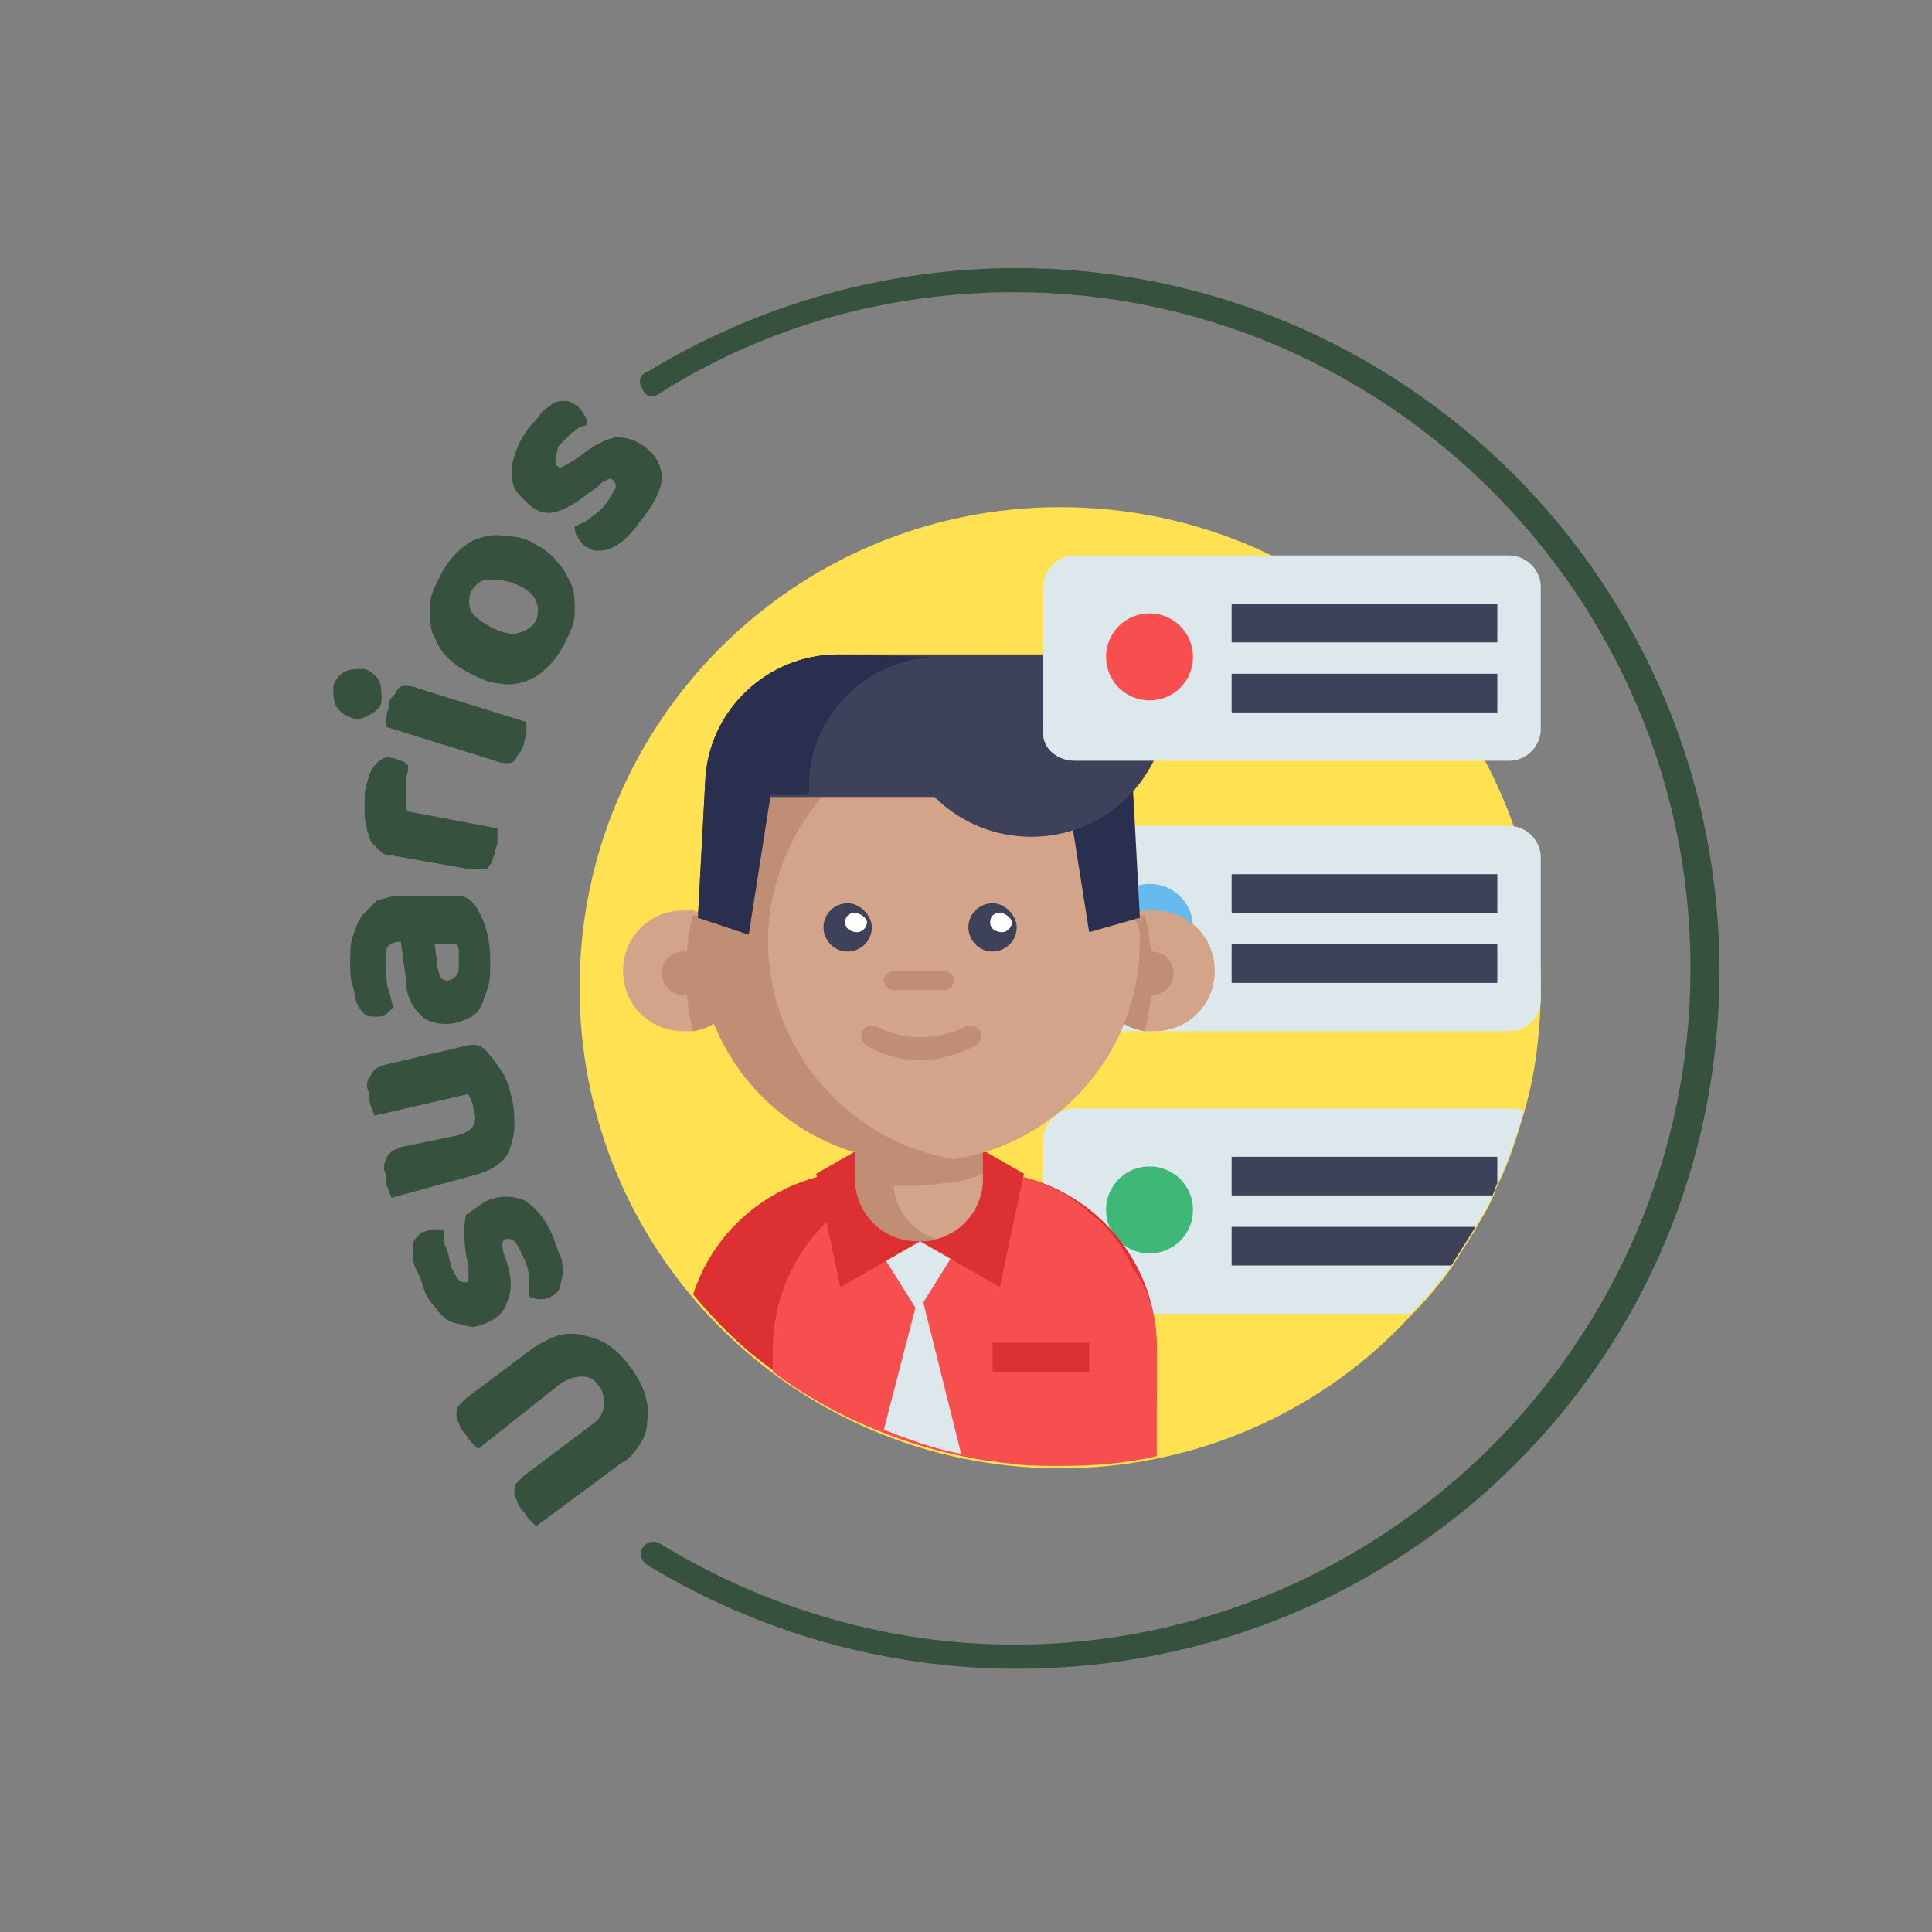<?xml version="1.0" encoding="utf-8"?>
<!-- Generator: Adobe Illustrator 23.0.3, SVG Export Plug-In . SVG Version: 6.00 Build 0)  -->
<svg version="1.1" id="Layer_1" xmlns="http://www.w3.org/2000/svg" xmlns:xlink="http://www.w3.org/1999/xlink" x="0px" y="0px"
	 viewBox="0 0 80 80" style="enable-background:new 0 0 80 80;" xml:space="preserve">
<rect x="0" y="0" width="80" height="80" fill="#808080" stroke="none"/>
<style type="text/css">
	.st0{fill:#36523F;}
	.st1{fill:none;}
	.st2{fill:#FFE152;}
	.st3{fill:#2BA1CF;}
	.st4{fill:#66BAED;}
	.st5{fill:#F2F0EC;}
	.st6{fill:#D8D5D0;}
	.st7{fill:#CC7A3B;}
	.st8{fill:#A35418;}
	.st9{fill:#EAB599;}
	.st10{fill:#F6CAAE;}
	.st11{fill:#3D4159;}
	.st12{fill:#FFFFFF;}
	.st13{fill:#BFD5DE;}
	.st14{fill:#DDE8ED;}
	.st15{fill:#D3A489;}
	.st16{fill:#F74F4F;}
	.st17{fill:#BF8E75;}
	.st18{fill:#2A2F4F;}
	.st19{fill:#3FB777;}
	.st20{fill:#DD3033;}
</style>
<g>
	<g>
		<g>
			<path class="st0" d="M42.1,69.1c-5.4,0-10.7-1.5-15.3-4.3c-0.3-0.2-0.3-0.5-0.2-0.7c0.2-0.3,0.5-0.3,0.7-0.2
				c4.4,2.7,9.5,4.2,14.7,4.2c15.4,0,28-12.6,28-28c0-15.4-12.6-28-28-28c-5.2,0-10.3,1.4-14.7,4.2c-0.3,0.2-0.6,0.1-0.7-0.2
				c-0.2-0.3-0.1-0.6,0.2-0.7c4.6-2.8,9.9-4.3,15.3-4.3c16,0,29.1,13,29.1,29.1S58.2,69.1,42.1,69.1z"/>
		</g>
	</g>
	<g>
		<circle class="st1" cx="49.3" cy="39.4" r="29.1"/>
		<path class="st0" d="M22.1,55.8c0.3-0.2,0.7-0.4,1-0.5c0.4-0.1,0.7-0.1,1.1,0c0.4,0.1,0.7,0.2,1,0.4c0.3,0.2,0.6,0.5,0.9,0.9
			c0.3,0.4,0.5,0.8,0.6,1.1c0.1,0.4,0.2,0.8,0.1,1.1c0,0.4-0.1,0.7-0.3,1c-0.2,0.3-0.4,0.6-0.8,0.8l-3.5,2.6
			c-0.1-0.1-0.2-0.2-0.3-0.3c-0.1-0.1-0.2-0.3-0.3-0.4c-0.1-0.1-0.2-0.3-0.2-0.4c-0.1-0.1-0.1-0.2-0.1-0.4c0-0.1,0-0.2,0.1-0.3
			c0.1-0.1,0.2-0.2,0.3-0.3l2.8-2.1c0.3-0.2,0.5-0.5,0.5-0.8c0-0.3,0-0.6-0.2-0.8c-0.2-0.3-0.4-0.4-0.7-0.4c-0.3,0-0.6,0.1-0.9,0.3
			L19.8,60c-0.1-0.1-0.2-0.2-0.3-0.3c-0.1-0.1-0.2-0.3-0.3-0.4c-0.1-0.1-0.2-0.3-0.2-0.4c-0.1-0.1-0.1-0.2-0.1-0.4
			c0-0.1,0-0.2,0.1-0.3c0.1-0.1,0.2-0.2,0.3-0.3L22.1,55.8z"/>
		<path class="st0" d="M20.2,49.7c0.5-0.2,1-0.2,1.5,0c0.5,0.3,0.9,0.8,1.2,1.5c0.1,0.3,0.2,0.6,0.3,0.8s0.1,0.5,0.1,0.7
			c0,0.2-0.1,0.4-0.1,0.6c-0.1,0.2-0.2,0.3-0.4,0.4c-0.2,0.1-0.3,0.1-0.5,0.1c-0.1,0-0.3-0.1-0.4-0.1c0-0.3,0-0.5,0-0.8
			c0-0.3-0.1-0.6-0.3-1c-0.1-0.2-0.2-0.4-0.3-0.5c-0.1-0.1-0.2-0.1-0.3-0.1c-0.1,0-0.2,0.1-0.2,0.2c0,0.1,0,0.3,0.1,0.5l0.1,0.3
			c0.2,0.7,0.2,1.2,0,1.6c-0.1,0.4-0.4,0.7-0.9,0.9c-0.3,0.1-0.5,0.2-0.8,0.1s-0.5-0.1-0.7-0.2c-0.2-0.1-0.4-0.3-0.6-0.6
			c-0.2-0.2-0.4-0.5-0.5-0.9c-0.1-0.3-0.2-0.5-0.3-0.7c-0.1-0.2-0.1-0.5-0.1-0.7c0-0.2,0-0.4,0.1-0.5s0.2-0.3,0.4-0.3
			c0.2-0.1,0.3-0.1,0.4-0.1c0.1,0,0.3,0,0.4,0.1c0,0.1,0,0.2,0,0.3s0,0.3,0.1,0.4c0,0.1,0.1,0.3,0.1,0.4s0.1,0.3,0.1,0.4
			c0.1,0.2,0.2,0.4,0.3,0.5c0.1,0.1,0.2,0.1,0.3,0.1c0.1,0,0.1-0.1,0.1-0.2c0-0.1,0-0.2,0-0.5l-0.1-0.4c-0.1-0.7-0.1-1.3,0-1.7
			C19.5,50.2,19.8,49.9,20.2,49.7z"/>
		<path class="st0" d="M16.2,49.6c0-0.1-0.1-0.2-0.1-0.3c-0.1-0.2-0.1-0.3-0.1-0.5c0-0.2-0.1-0.3-0.1-0.4c0-0.1,0-0.3,0.1-0.4
			c0-0.1,0.1-0.2,0.2-0.3c0.1-0.1,0.2-0.1,0.4-0.2l2.4-0.5c0.3-0.1,0.5-0.2,0.6-0.4c0.1-0.2,0.1-0.4,0-0.7c0-0.2-0.1-0.3-0.1-0.4
			c-0.1-0.1-0.1-0.2-0.1-0.2l-3.9,0.9c0-0.1-0.1-0.2-0.1-0.3c-0.1-0.2-0.1-0.3-0.1-0.5c0-0.2-0.1-0.3-0.1-0.4c0-0.1,0-0.3,0.1-0.4
			s0.1-0.2,0.2-0.3c0.1-0.1,0.2-0.1,0.4-0.2l3.4-0.8c0.4-0.1,0.7,0,0.9,0.3c0.2,0.2,0.4,0.5,0.6,0.8c0.2,0.3,0.3,0.7,0.4,1.1
			c0.1,0.4,0.1,0.8,0.1,1.1c0,0.4-0.1,0.7-0.2,1c-0.1,0.3-0.3,0.5-0.6,0.7c-0.3,0.2-0.6,0.3-1,0.4L16.2,49.6z"/>
		<path class="st0" d="M14.5,39.9c0-0.4,0-0.8,0.1-1.1c0.1-0.3,0.2-0.6,0.4-0.9c0.2-0.2,0.4-0.4,0.6-0.6c0.3-0.1,0.6-0.2,0.9-0.2
			l2.5,0c0.2,0,0.4,0.1,0.5,0.2c0.1,0.1,0.2,0.2,0.3,0.4c0.3,0.5,0.5,1.2,0.5,2.1c0,0.4,0,0.8-0.1,1.1s-0.2,0.6-0.3,0.8
			c-0.1,0.2-0.3,0.4-0.6,0.5c-0.2,0.1-0.5,0.2-0.8,0.2c-0.5,0-0.9-0.1-1.2-0.5c-0.3-0.3-0.5-0.8-0.5-1.4L16.6,39l-0.1,0
			c-0.2,0-0.4,0.1-0.5,0.3C16,39.5,16,39.8,16,40.2c0,0.3,0,0.6,0.1,0.8c0.1,0.3,0.1,0.5,0.2,0.7c-0.1,0.1-0.2,0.2-0.3,0.3
			s-0.3,0.1-0.4,0.1c-0.2,0-0.4,0-0.5-0.1c-0.1-0.1-0.2-0.2-0.3-0.4c-0.1-0.2-0.1-0.5-0.2-0.8C14.5,40.5,14.5,40.2,14.5,39.9z
			 M19,39.8c0-0.1,0-0.3,0-0.4c0-0.2-0.1-0.3-0.1-0.3l-0.9,0l0.1,0.8c0,0.2,0.1,0.4,0.1,0.5s0.2,0.2,0.3,0.2c0.2,0,0.3-0.1,0.4-0.2
			S19,40.1,19,39.8z"/>
		<path class="st0" d="M20.6,34.3c0,0.1,0,0.2,0,0.4c0,0.2,0,0.3-0.1,0.5c0,0.2-0.1,0.3-0.1,0.4c0,0.1-0.1,0.2-0.2,0.3
			C20.2,36,20.1,36,20,36c-0.1,0-0.3,0-0.5,0l-3.4-0.6c-0.2,0-0.3-0.1-0.4-0.2s-0.2-0.2-0.3-0.3c-0.1-0.1-0.1-0.3-0.2-0.5
			c0-0.2-0.1-0.4-0.1-0.6s0-0.4,0-0.7c0-0.2,0-0.4,0.1-0.7c0.1-0.4,0.2-0.6,0.4-0.8c0.2-0.2,0.4-0.3,0.7-0.2c0.1,0,0.2,0.1,0.3,0.1
			c0.1,0,0.2,0.1,0.3,0.2c0,0.2,0,0.3-0.1,0.5c0,0.2,0,0.3,0,0.5c0,0.2,0,0.3,0,0.5c0,0.1,0,0.3,0.1,0.4L20.6,34.3z"/>
		<path class="st0" d="M14.5,29.7c-0.3-0.1-0.5-0.3-0.6-0.5c-0.1-0.2-0.1-0.5-0.1-0.8c0.1-0.3,0.3-0.5,0.5-0.6
			c0.2-0.1,0.5-0.1,0.8-0.1c0.3,0.1,0.5,0.3,0.6,0.5c0.1,0.2,0.1,0.5,0.1,0.8s-0.3,0.5-0.5,0.6C15,29.8,14.7,29.8,14.5,29.7z
			 M21.8,29.9c0,0.1,0,0.2,0,0.4c0,0.2-0.1,0.3-0.1,0.5c-0.1,0.2-0.1,0.3-0.2,0.4c-0.1,0.1-0.1,0.2-0.2,0.3
			c-0.1,0.1-0.2,0.1-0.3,0.1c-0.1,0-0.3,0-0.5-0.1L16,30.1c0-0.1,0-0.2,0-0.4c0-0.2,0.1-0.3,0.1-0.5c0-0.2,0.1-0.3,0.2-0.4
			c0.1-0.1,0.1-0.2,0.2-0.3c0.1-0.1,0.2-0.1,0.3-0.1c0.1,0,0.3,0,0.5,0.1L21.8,29.9z"/>
		<path class="st0" d="M22.1,22.5c0.4,0.2,0.8,0.5,1,0.8c0.3,0.3,0.4,0.6,0.6,1c0.1,0.3,0.1,0.7,0.1,1.1c0,0.4-0.2,0.8-0.4,1.2
			c-0.2,0.4-0.4,0.7-0.7,1c-0.3,0.3-0.6,0.5-0.9,0.6c-0.3,0.1-0.7,0.2-1.1,0.1c-0.4,0-0.8-0.2-1.2-0.4c-0.4-0.2-0.7-0.4-1-0.7
			c-0.3-0.3-0.4-0.6-0.6-1c-0.1-0.3-0.1-0.7-0.1-1.1c0-0.4,0.2-0.8,0.4-1.2c0.2-0.4,0.4-0.7,0.7-1c0.3-0.3,0.6-0.5,0.9-0.6
			c0.3-0.1,0.7-0.2,1.1-0.1C21.4,22.2,21.8,22.3,22.1,22.5z M20.4,26c0.4,0.2,0.8,0.3,1.1,0.2s0.5-0.2,0.7-0.5
			c0.1-0.3,0.1-0.6,0-0.8c-0.1-0.3-0.4-0.5-0.8-0.7C20.9,24,20.5,24,20.2,24c-0.3,0-0.5,0.2-0.7,0.5c-0.1,0.3-0.1,0.6,0,0.8
			C19.7,25.6,20,25.8,20.4,26z"/>
		<path class="st0" d="M26.7,18.5c0.5,0.4,0.7,0.8,0.7,1.3S27,21,26.5,21.6c-0.2,0.3-0.4,0.5-0.6,0.7c-0.2,0.2-0.4,0.3-0.6,0.4
			c-0.2,0.1-0.4,0.1-0.6,0.1c-0.2,0-0.3-0.1-0.5-0.2c-0.1-0.1-0.2-0.2-0.3-0.4c-0.1-0.1-0.1-0.3-0.1-0.4c0.2-0.1,0.5-0.2,0.7-0.4
			c0.3-0.2,0.5-0.4,0.7-0.7c0.1-0.2,0.2-0.3,0.3-0.5c0-0.1,0-0.2-0.1-0.3c-0.1-0.1-0.2-0.1-0.3,0c-0.1,0-0.2,0.1-0.4,0.3l-0.3,0.2
			c-0.5,0.4-1,0.7-1.4,0.8c-0.4,0.1-0.8,0-1.2-0.4c-0.2-0.2-0.4-0.4-0.5-0.6c-0.1-0.2-0.1-0.5-0.1-0.8c0-0.3,0.1-0.5,0.2-0.8
			c0.1-0.3,0.3-0.6,0.5-0.9c0.2-0.2,0.4-0.4,0.5-0.6c0.2-0.2,0.4-0.3,0.5-0.4c0.2-0.1,0.4-0.1,0.5-0.1c0.2,0,0.3,0.1,0.5,0.2
			c0.1,0.1,0.2,0.2,0.3,0.4c0.1,0.1,0.1,0.3,0.1,0.4c-0.1,0-0.2,0.1-0.3,0.1s-0.2,0.2-0.3,0.2c-0.1,0.1-0.2,0.2-0.3,0.3
			c-0.1,0.1-0.2,0.2-0.3,0.3C23.1,18.7,23,18.9,23,19c0,0.1,0,0.3,0.1,0.3c0.1,0.1,0.1,0.1,0.2,0c0.1,0,0.2-0.1,0.4-0.2l0.3-0.2
			c0.6-0.5,1.1-0.7,1.5-0.8C25.9,18.1,26.3,18.2,26.7,18.5z"/>
	</g>
</g>
<g>
	<path class="st2" d="M63.8,40.8c0,1.8-0.2,3.6-0.7,5.3c-0.3,1-0.6,2-1.1,3c-0.1,0.2-0.1,0.3-0.2,0.5c-0.2,0.5-0.5,0.9-0.7,1.3
		c-0.3,0.5-0.7,1.1-1,1.6c-0.5,0.7-1.1,1.4-1.7,2c-3.6,3.9-8.8,6.3-14.5,6.3c-11,0-19.9-8.9-19.9-19.9s8.9-19.9,19.9-19.9
		S63.8,29.8,63.8,40.8z"/>
	<path class="st14" d="M44.5,42.7h18c0.7,0,1.3-0.6,1.3-1.3v-5.9c0-0.7-0.6-1.3-1.3-1.3h-18c-0.7,0-1.3,0.6-1.3,1.3v5.9
		C43.1,42.1,43.7,42.7,44.5,42.7z"/>
	<path class="st4" d="M49.4,38.4c0,1-0.8,1.8-1.8,1.8c-1,0-1.8-0.8-1.8-1.8s0.8-1.8,1.8-1.8C48.6,36.6,49.4,37.4,49.4,38.4z"/>
	<path class="st11" d="M51,36.2H62v1.6H51V36.2z"/>
	<path class="st11" d="M51,39.1H62v1.6H51V39.1z"/>
	<path class="st14" d="M63.1,46c-0.3,1-0.6,2-1.1,3c-0.1,0.2-0.1,0.3-0.2,0.5c-0.2,0.5-0.5,0.9-0.7,1.3c-0.3,0.5-0.7,1.1-1,1.6
		c-0.5,0.7-1.1,1.4-1.7,2H44.5c-0.7,0-1.3-0.6-1.3-1.3v-5.9c0-0.7,0.6-1.3,1.3-1.3h18C62.7,45.9,62.9,45.9,63.1,46z"/>
	<path class="st19" d="M49.4,50.1c0,1-0.8,1.8-1.8,1.8c-1,0-1.8-0.8-1.8-1.8c0-1,0.8-1.8,1.8-1.8C48.6,48.3,49.4,49.1,49.4,50.1z"/>
	<path class="st11" d="M62,47.9V49c-0.1,0.2-0.1,0.3-0.2,0.5H51v-1.6H62z"/>
	<path class="st11" d="M61.1,50.8c-0.3,0.5-0.7,1.1-1,1.6H51v-1.6H61.1z"/>
	<path class="st20" d="M47.9,55.8v2.3c-2.1,1.2-4.4,2-6.9,2.4c-3.3-0.5-6.4-1.8-8.9-3.7c-1.3-0.9-2.4-2-3.4-3.2
		c0.9-2.8,3.4-4.8,6.4-5.1c0.2,0,0.4,0,0.6,0h4.8c0.6,0,1.1,0.1,1.7,0.2C45.4,49.4,47.9,52.3,47.9,55.8z"/>
	<path class="st16" d="M47.9,55.8v4.5c-1.3,0.3-2.6,0.4-4,0.4c-0.7,0-1.4,0-2.1-0.1c-3.6-0.4-7-1.7-9.8-3.8v-0.9
		c0-4.1,3.3-7.4,7.4-7.4h1c1.8,0,3.5,0.6,4.7,1.7v0c0.8,0.6,1.4,1.4,1.8,2.3C47.6,53.4,47.9,54.6,47.9,55.8z"/>
	<path class="st15" d="M30.8,40.3c0,1.2-0.9,2.2-2.1,2.4c-0.1,0-0.3,0-0.4,0c-1.4,0-2.5-1.1-2.5-2.5c0-1.4,1.1-2.5,2.5-2.5
		c0.1,0,0.3,0,0.4,0C29.9,38,30.8,39,30.8,40.3z"/>
	<path class="st14" d="M40,51.1l-2,3.2l-2-3.2"/>
	<path class="st14" d="M39.8,60.2c-1.1-0.2-2.2-0.6-3.2-1l1.5-5.8L39.8,60.2z"/>
	<path class="st17" d="M30.8,40.3c0,1.2-0.9,2.2-2.1,2.4c-0.2-0.8-0.3-1.6-0.3-2.4c0-0.8,0.1-1.7,0.3-2.4C29.9,38,30.8,39,30.8,40.3
		z"/>
	<path class="st17" d="M29.2,40.3c0,0.5-0.4,0.9-0.9,0.9c-0.5,0-0.9-0.4-0.9-0.9s0.4-0.9,0.9-0.9C28.8,39.4,29.2,39.8,29.2,40.3z"/>
	<path class="st20" d="M38.1,51.4l-3.3,1.9l-1-4.7l2.1-1.2"/>
	<path class="st20" d="M38.1,51.4l3.3,1.9l1-4.7l-2.1-1.2"/>
	<path class="st15" d="M45.3,40.3c0,1.2,0.9,2.2,2.1,2.4c0.1,0,0.3,0,0.4,0c1.4,0,2.5-1.1,2.5-2.5c0-1.4-1.1-2.5-2.5-2.5
		c-0.1,0-0.3,0-0.4,0C46.2,38,45.3,39,45.3,40.3z"/>
	<g>
		<path class="st17" d="M45.3,40.3c0,1.2,0.9,2.2,2.1,2.4c0.2-0.8,0.3-1.6,0.3-2.4c0-0.8-0.1-1.7-0.3-2.4C46.2,38,45.3,39,45.3,40.3
			z"/>
		<path class="st17" d="M48.6,40.3c0,0.5-0.4,0.9-0.9,0.9c-0.5,0-0.9-0.4-0.9-0.9s0.4-0.9,0.9-0.9C48.2,39.4,48.6,39.8,48.6,40.3z"
			/>
		<path class="st17" d="M47.2,39c0,4.5-3.3,8.3-7.7,9c-0.5,0.1-1,0.1-1.5,0.1c-5,0-9.1-4.1-9.1-9.1c0-2.4,1.7-6,3.2-7.6
			c1.7-1.8,3.2-1.5,5.9-1.5c0.5,0,1,0,1.5,0.1C43.9,30.6,47.2,34.4,47.2,39z"/>
		<path class="st17" d="M40.7,45.6v3.2c0,1.2-0.8,2.2-1.9,2.5c-0.2,0.1-0.5,0.1-0.8,0.1c-1.5,0-2.6-1.2-2.6-2.6v-3.2H40.7z"/>
	</g>
	<path class="st15" d="M40.7,48.6v0.2c0,1.2-0.8,2.2-1.9,2.5c-1-0.3-1.7-1.1-1.8-2.2c0.2,0,0.4,0,0.5,0c0.5,0,1,0,1.5-0.1
		C39.6,49,40.2,48.8,40.7,48.6z"/>
	<path class="st15" d="M47.2,39c0,4.5-3.3,8.3-7.7,9c-4.3-0.7-7.7-4.5-7.7-9c0-2.8,1.3-5.3,3.2-7c1.2-1,2.8-1.8,4.4-2
		c4.1,0.7,7.2,4,7.6,8.1C47.2,38.3,47.2,38.6,47.2,39z"/>
	<path class="st17" d="M38.1,43.9c-0.8,0-1.5-0.2-2.2-0.6c-0.2-0.1-0.3-0.4-0.2-0.6c0.1-0.2,0.4-0.3,0.6-0.2c1.1,0.6,2.5,0.6,3.7,0
		c0.2-0.1,0.4,0,0.6,0.2c0.1,0.2,0,0.4-0.2,0.6C39.6,43.7,38.8,43.9,38.1,43.9z"/>
	<path class="st11" d="M36.1,38.4c0,0.6-0.5,1-1,1c-0.6,0-1-0.5-1-1c0-0.6,0.5-1,1-1C35.6,37.4,36.1,37.9,36.1,38.4z"/>
	<path class="st11" d="M42.1,38.4c0,0.6-0.5,1-1,1c-0.6,0-1-0.5-1-1c0-0.6,0.5-1,1-1C41.6,37.4,42.1,37.9,42.1,38.4z"/>
	<path class="st12" d="M35.9,38.2c0,0.2-0.2,0.4-0.4,0.4S35,38.5,35,38.2s0.2-0.4,0.4-0.4S35.9,38,35.9,38.2z"/>
	<path class="st12" d="M41.9,38.2c0,0.2-0.2,0.4-0.4,0.4S41,38.5,41,38.2s0.2-0.4,0.4-0.4S41.9,38,41.9,38.2z"/>
	<path class="st17" d="M39.1,41H37c-0.2,0-0.4-0.2-0.4-0.4c0-0.2,0.2-0.4,0.4-0.4h2.1c0.2,0,0.4,0.2,0.4,0.4
		C39.5,40.8,39.3,41,39.1,41z"/>
	<path class="st20" d="M41.1,55.6h4v1.2h-4V55.6z"/>
	<path class="st18" d="M37.5,27.2c2.8,0.2,5,2.4,5.1,5.2l0,0.5h1.6l0.9,5.7l2.1-0.6l-0.3-5.6c-0.1-3-2.6-5.3-5.5-5.3L37.5,27.2z"/>
	<path class="st11" d="M46.7,25c2.2,2.2,2.2,5.8,0,8c-2.2,2.2-5.8,2.2-8,0L46.7,25z"/>
	<path class="st11" d="M38.8,33h-6.9L31,38.7L28.9,38l0.3-5.6c0.1-3,2.6-5.3,5.5-5.3l10,0l1.3,2.4"/>
	<path class="st18" d="M38.6,27.2c-2.8,0.2-5,2.4-5.1,5.2l0,0.5h-1.6L31,38.7L28.9,38l0.3-5.6c0.1-3,2.6-5.3,5.5-5.3L38.6,27.2z"/>
	<path class="st14" d="M44.5,31.5h18c0.7,0,1.3-0.6,1.3-1.3v-5.9c0-0.7-0.6-1.3-1.3-1.3h-18c-0.7,0-1.3,0.6-1.3,1.3v5.9
		C43.1,30.9,43.7,31.5,44.5,31.5z"/>
	<path class="st16" d="M49.4,27.2c0,1-0.8,1.8-1.8,1.8c-1,0-1.8-0.8-1.8-1.8c0-1,0.8-1.8,1.8-1.8C48.6,25.4,49.4,26.2,49.4,27.2z"/>
	<path class="st11" d="M51,25H62v1.6H51V25z"/>
	<path class="st11" d="M51,27.9H62v1.6H51V27.9z"/>
</g>
</svg>
